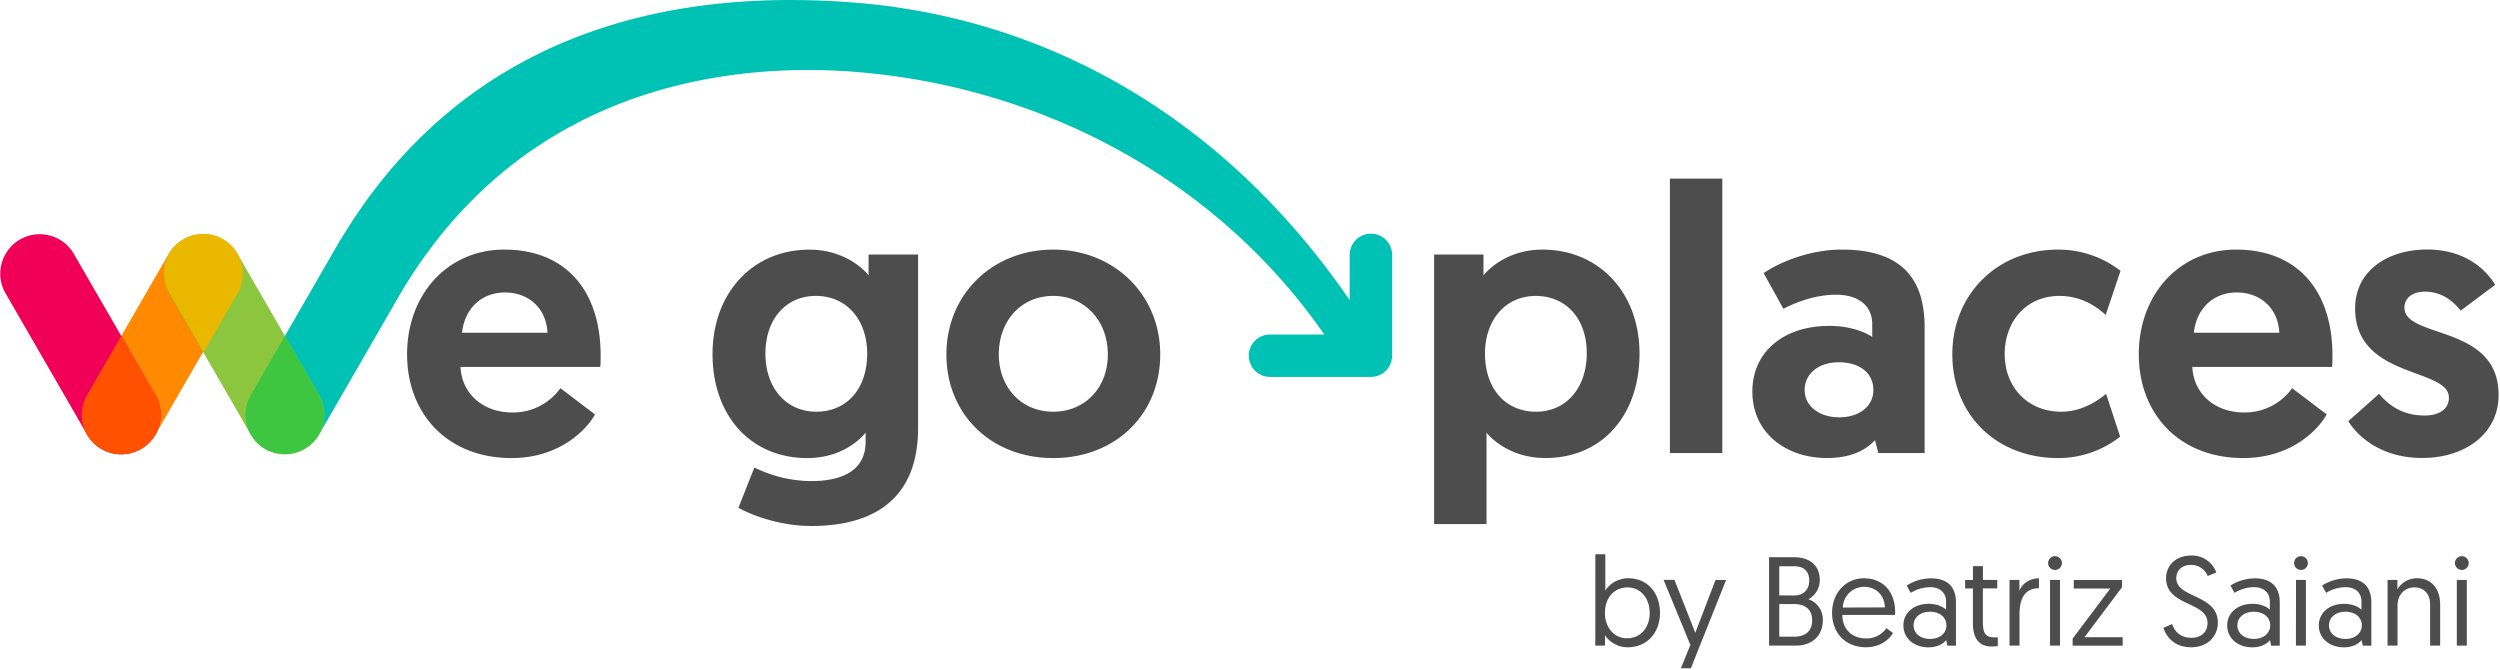<svg xmlns="http://www.w3.org/2000/svg" viewBox="0 0 1288 345">
  <g fill="none" fill-rule="nonzero">
    <path fill="#00C2B4" d="M706.28 120.39a10.92 10.92 0 00-10.92 10.92v23.35c-67.55-98.45-161-145.8-254.72-153.28-67.85-5.38-191.41-.56-265.08 122l-.67 1-45.68 79.17a20.32 20.32 0 0035.19 20.31l42.31-73.33C273.68 38.33 386.13 32.83 440.16 37c92.77 7.19 184.5 52.46 242.14 135.34h-28a10.92 10.92 0 000 21.84h52c6.03 0 10.92-4.89 10.92-10.92v-52a10.92 10.92 0 00-10.94-10.87z"/>
    <path fill="#FF8900" d="M62.46 234.05a20.32 20.32 0 01-17.58-30.48l42.16-73a20.32 20.32 0 0135.19 20.31l-42.16 73a20.29 20.29 0 01-17.61 10.17z"/>
    <path fill="#F00057" d="M62.5 234.05a20.31 20.31 0 01-17.62-10.16l-42.16-73a20.32 20.32 0 0135.19-20.32l42.16 73a20.32 20.32 0 01-17.57 30.48z"/>
    <path fill="#8CC63F" d="M146.82 234.05a20.29 20.29 0 01-17.61-10.16l-42.16-73a20.32 20.32 0 0135.19-20.32l42.16 73a20.32 20.32 0 01-17.58 30.48z"/>
    <path fill="#FF5100" d="M80.07 203.57L62.48 173.1l-17.6 30.47a20.32 20.32 0 002.28 23.56c0 .07.11.13.17.2l.82.86v.05c.28.27.57.53.86.78l.38.32.52.42.46.35.48.33c.27.19.55.38.84.55l.56.35c.33.19.66.36 1 .53l.23.12.72.32.54.24h.13a20.24 20.24 0 0015.07 0h.11l.56-.25.7-.31.26-.14 1-.51.69-.42.7-.46.5-.35.45-.35.54-.43.36-.31c.3-.25.58-.52.86-.79.29-.28.56-.57.84-.88 0-.06.11-.12.16-.19.25-.28.49-.57.73-.87l.07-.09c.56-.7 1.07-1.44 1.53-2.2 3.7-6.3 3.72-14.1.07-20.43z"/>
    <path fill="#3FC641" d="M164.4 203.57l-17.6-30.48-17.59 30.49a20.24 20.24 0 002.32 23.55l.18.2c.26.29.53.57.81.85v.06c.28.27.56.53.85.78l.39.32.51.42.47.35c.15.12.31.22.47.33l.84.55.57.35c.33.19.67.36 1 .53l.22.12c.24.12.49.22.73.33l.53.23h.12a20.29 20.29 0 0015 0l.15-.06.53-.23c.24-.11.49-.21.73-.33l.23-.12 1-.53.62-.38.78-.51.48-.34.46-.35.53-.42.38-.32.85-.79c.28-.28.56-.57.82-.87l.18-.19a20.61 20.61 0 00.79-.97 20.31 20.31 0 001.53-22.59l.12.02z"/>
    <path fill="#EBB800" d="M121.94 130.07c-.16-.27-.33-.53-.51-.79v-.05l-.55-.77a20.18 20.18 0 00-7.82-6.25l-.77-.32-.23-.09c-.19-.08-.38-.14-.58-.21l-.41-.15-.38-.11-.61-.18h-.19l-.79-.19c-.94-.21-1.9-.35-2.87-.41h-2.91c-.97.06-1.93.2-2.88.41l-.8.19h-.18l-.61.18-.37.11-.42.15c-.2.07-.39.13-.58.21l-.23.09-.77.32a20.31 20.31 0 00-7.82 6.25l-.55.76v.06l-.5.77v.05a20.31 20.31 0 00-.26 20.76l17.59 30.46 17.59-30.46a20.31 20.31 0 00-.53-20.76l-.06-.03z"/>
    <path fill="#4D4D4D" d="M821.92 285.56h5.15v18.68a14 14 0 0112-6.31c9.57 0 16.15 7.42 16.15 17.84s-6.9 17.7-16.54 17.7a14 14 0 01-11.78-6.18v5.33h-5l.02-47.06zm16.41 43.29c6.51 0 11.59-5.14 11.59-13s-4.82-13.21-11.46-13.21c-6.38 0-11.59 4.81-11.59 13.21 0 7.08 4.43 13 11.46 13zM866 344.28l4.88-12-13.8-33.52h5.6L873.41 326l10.42-27.2h5.46l-18.16 45.5zM911.42 287.06H924c8.66 0 13.54 4.43 13.54 11.65a11 11 0 01-5.85 10 11.06 11.06 0 017.42 10.94c0 8.2-5.93 12.95-13.74 12.95h-13.95v-45.54zm13.15 19.72c4.56 0 7.55-3.06 7.55-7.68 0-4.62-2.67-7.35-7.55-7.35h-7.88v15l7.88.03zm-.13 21.22c5.4 0 9.18-2.6 9.18-8.46 0-5.86-4-8.33-9.25-8.33h-7.68V328h7.75zM960.3 297.93c10 0 16.08 7.16 16.08 17.31 0 .2 0 .92-.06 1.57h-27.15c.07 7.55 5.14 12.1 12.17 12.1a12.4 12.4 0 0010.55-5.27l3.38 2.48c-1.88 3.18-6.31 7.35-14 7.35-10.29 0-17.38-7.22-17.38-17.64.01-10.83 7.43-17.9 16.41-17.9zm10.81 15c-.33-7-5.21-10.61-10.81-10.61A11 11 0 00949.43 313l21.68-.07zM993.69 311.08c4.3 0 7.55 1.63 8.92 3.06V310c0-4.75-3.19-7.48-8.2-7.48-3.54.04-7 1.06-10 2.93l-2.08-3.78a23.81 23.81 0 0112.49-3.71c9.25 0 12.89 5.14 12.89 12.37v22.32h-4.42l-.59-2.86c-1.76 2-4.62 3.71-9.18 3.71-7.42 0-12.89-4.69-12.89-11.26 0-6.57 5.45-11.16 13.06-11.16zm.72 18.09c4.94 0 8.39-2.92 8.39-7s-3.38-7-8.46-7c-5.08 0-8.46 3-8.46 7s3.32 7 8.53 7zM1016.47 291.68h5.14v7.1h7.39v4.36h-7.42v17.44c0 6.32 1.83 7.81 6.25 7.81.65 0 1.43-.06 1.43-.06v4.55c-1.03.13-2.08.2-3.12.2-6.77 0-9.7-4.43-9.7-12v-17.9h-4v-4.36h4l.03-7.14zM1050.45 303.07c-7.75 0-10 6.12-10 13.35v16.2h-5.14v-33.84h5.08v5.66c1.17-3.39 5-6.51 10.09-6.51l-.03 5.14zM1058.71 286.54a3.55 3.55 0 11.08 7.1 3.55 3.55 0 01-.08-7.1zm-2.54 12.24h5.15v33.84h-5.15v-33.84zM1067.82 329l19.4-25.78h-18.81v-4.42h24.87v3.71l-19.34 25.77h19.66v4.36h-25.78zM1119.05 321.49c1.23 3.52 4 7.1 10 7.1 4.81 0 8.26-2.8 8.26-7.55 0-11.39-21.35-8.46-21.35-23.18 0-6.5 4.95-11.65 13-11.65a13.29 13.29 0 0112.89 8.73l-4.43 1.82a9.17 9.17 0 00-8.52-5.73c-5 0-7.68 3.06-7.68 6.83 0 10.42 21.41 8.27 21.41 22.85 0 7.16-5.27 12.76-13.8 12.76-8.85 0-12.82-5.66-14.25-10l4.47-1.98zM1160.51 311.08c4.3 0 7.55 1.63 8.92 3.06V310c0-4.75-3.19-7.48-8.2-7.48-3.54.04-7 1.05-10 2.93l-2.09-3.78a23.88 23.88 0 0112.5-3.71c9.24 0 12.89 5.14 12.89 12.37v22.32h-4.43l-.58-2.86c-1.76 2-4.62 3.71-9.18 3.71-7.42 0-12.89-4.69-12.89-11.26 0-6.57 5.44-11.16 13.06-11.16zm.72 18.09c4.94 0 8.39-2.92 8.39-7s-3.38-7-8.46-7c-5.08 0-8.46 3-8.46 7s3.3 7 8.53 7zM1185.44 286.54a3.55 3.55 0 11.06 7.1 3.55 3.55 0 01-.06-7.1zm-2.54 12.24h5.1v33.84h-5.14l.04-33.84zM1207.7 311.08c4.29 0 7.55 1.63 8.92 3.06V310c0-4.75-3.19-7.48-8.21-7.48-3.54.04-7 1.06-10 2.93l-2.08-3.78a23.88 23.88 0 0112.5-3.71c9.24 0 12.89 5.14 12.89 12.37v22.32h-4.43l-.58-2.86c-1.76 2-4.63 3.71-9.18 3.71-7.42 0-12.89-4.69-12.89-11.26 0-6.57 5.44-11.16 13.06-11.16zm.71 18.09c4.95 0 8.4-2.92 8.4-7s-3.38-7-8.46-7c-5.08 0-8.46 3-8.46 7s3.32 7 8.52 7zM1257.17 311.47v21.15H1252v-21.35c0-5.4-3.38-8.65-8-8.65-5.21 0-8.79 3.84-8.79 9.43v20.57h-5.14v-33.84h5.07v4.88a11.5 11.5 0 0110.09-5.73c7.9 0 11.94 5.86 11.94 13.54zM1268.29 286.54a3.55 3.55 0 11.08 7.1 3.55 3.55 0 01-.08-7.1zm-2.54 12.24h5.15v33.84h-5.15v-33.84zM259.77 128.59c31.69 0 49.68 21.12 49.68 54.57 0 2 0 3.91-.19 5.87h-72c.59 13.69 11.54 23.47 26.6 23.47 9.84.18 19.13-4.5 24.86-12.5l17.8 13.5c-3.91 7.24-17.61 22.49-43 22.49-32.86 0-53.79-22.69-53.79-53.4-.04-30.92 20.89-54 50.04-54zm22.3 42.83c-.59-12.51-9.59-20.73-21.91-20.73-12.72 0-20.93 9-22.1 20.73h44.01zM388.66 240.86a67.13 67.13 0 0029.14 7c14.67 0 28.17-4.49 28.17-20.34v-4.69C443.82 225.8 433.84 236 416 236c-29.53 0-48.9-22.1-48.9-53.59 0-31.49 20.73-53.79 49.88-53.79 17.21 0 27.58 9.39 30.51 13.3v-10.79H473v89.39c0 38.14-24.84 50.47-55 50.47-14.09 0-28.37-4.31-37.56-9.39l8.22-20.74zm31.69-88.41c-15.26 0-26 11.74-26 29.73 0 17.99 10.95 29.93 26.21 29.93 15.65 0 26.21-11.74 26.21-29.93-.02-17.41-10.58-29.73-26.42-29.73zM542.59 128.59c31.29 0 55.16 23.08 55.16 54S574.67 236 542.59 236c-31.89 0-55-22.49-55-53.4.03-31.13 23.9-54.01 55-54.01zm0 83.52c16.23 0 28.16-12.13 28.16-29.54 0-17.41-11.93-30.12-28.16-30.12s-28 12.52-28 30.12c.03 17.43 11.96 29.54 28 29.54zM738.86 131.13h25.43v10.76c2.74-3.52 12.91-13.3 30.32-13.3 29.34 0 50.07 22.3 50.07 53.59 0 31.69-19.16 53.79-48.5 53.79-17.61 0-27.78-9.78-30.32-13.1V270h-27V131.13zm52.42 81c15.65 0 26.22-12.32 26.22-30.12 0-18.19-11-29.54-26.22-29.54-16.43 0-26.21 13.3-26.21 29.54 0 19.15 11.35 30.1 26.21 30.1v.02zM860.33 92h27v141.43h-27V92zm82.14 75.89c10.37 0 18.39 3.13 22.11 5.68v-6.65c0-9-6.65-15.07-18.59-15.07-10.17 0-19.56 3.33-27.19 7.24l-10.17-18.38c9.2-6.26 24.65-12.13 40.3-12.13 32.86 0 42.64 17.21 42.64 40.1v64.74h-23.86l-1.71-6.64c-5.29 5.67-13.11 9.19-24.85 9.19-20.73 0-38.33-12.71-38.33-34.23-.05-20.14 15.79-33.84 39.65-33.84v-.01zm5.09 47.11c10.17 0 17.6-5.47 17.6-14.08 0-9-7.43-14.28-17.8-14.28-10.37 0-17.6 5.87-17.6 14.28s7.63 14.08 17.8 14.08zm137.5-12.12l7.24 22.1a51.7 51.7 0 01-31.89 11.02c-31.88 0-54.57-22.3-54.57-53.4 0-31.1 23.28-54 54.38-54a52 52 0 0132.27 10.95l-7.63 22.69c-4.5-4.11-12.32-9.78-23.86-9.78-17.41 0-28.17 13.5-28.17 29.93 0 17.41 12.13 29.73 29.15 29.73 10.36-.01 18.58-5.49 23.08-9.2v-.04zm66.94-74.29c31.69 0 49.68 21.12 49.68 54.57 0 2 0 3.91-.19 5.87h-72c.59 13.69 11.54 23.47 26.61 23.47a29.91 29.91 0 0024.8-12.5l17.8 13.5c-3.91 7.24-17.61 22.49-43 22.49-32.86 0-53.79-22.69-53.79-53.4-.04-30.92 20.89-54 50.09-54zm22.3 42.83c-.59-12.51-9.59-20.73-21.91-20.73-12.71 0-20.93 9-22.1 20.73h44.01zm35.54 45.58l15.84-14.08c5.09 5.86 11.93 11.15 23.47 11.15 7.63 0 12.52-3.33 12.52-9.2 0-15.65-48.31-9.58-48.31-46 0-19 16.23-30.32 37.16-30.32 19.37 0 30.13 10.17 35 18.19l-17.8 13.3c-3.13-3.91-8.8-9.78-18.39-9.78-6.26 0-10.56 3.13-10.56 8.21 0 16.24 48.51 8.42 48.51 45 0 19.95-17.21 32.47-39.32 32.47-20.13.06-32.64-10.14-38.12-18.94z"/>
  </g>
</svg>
